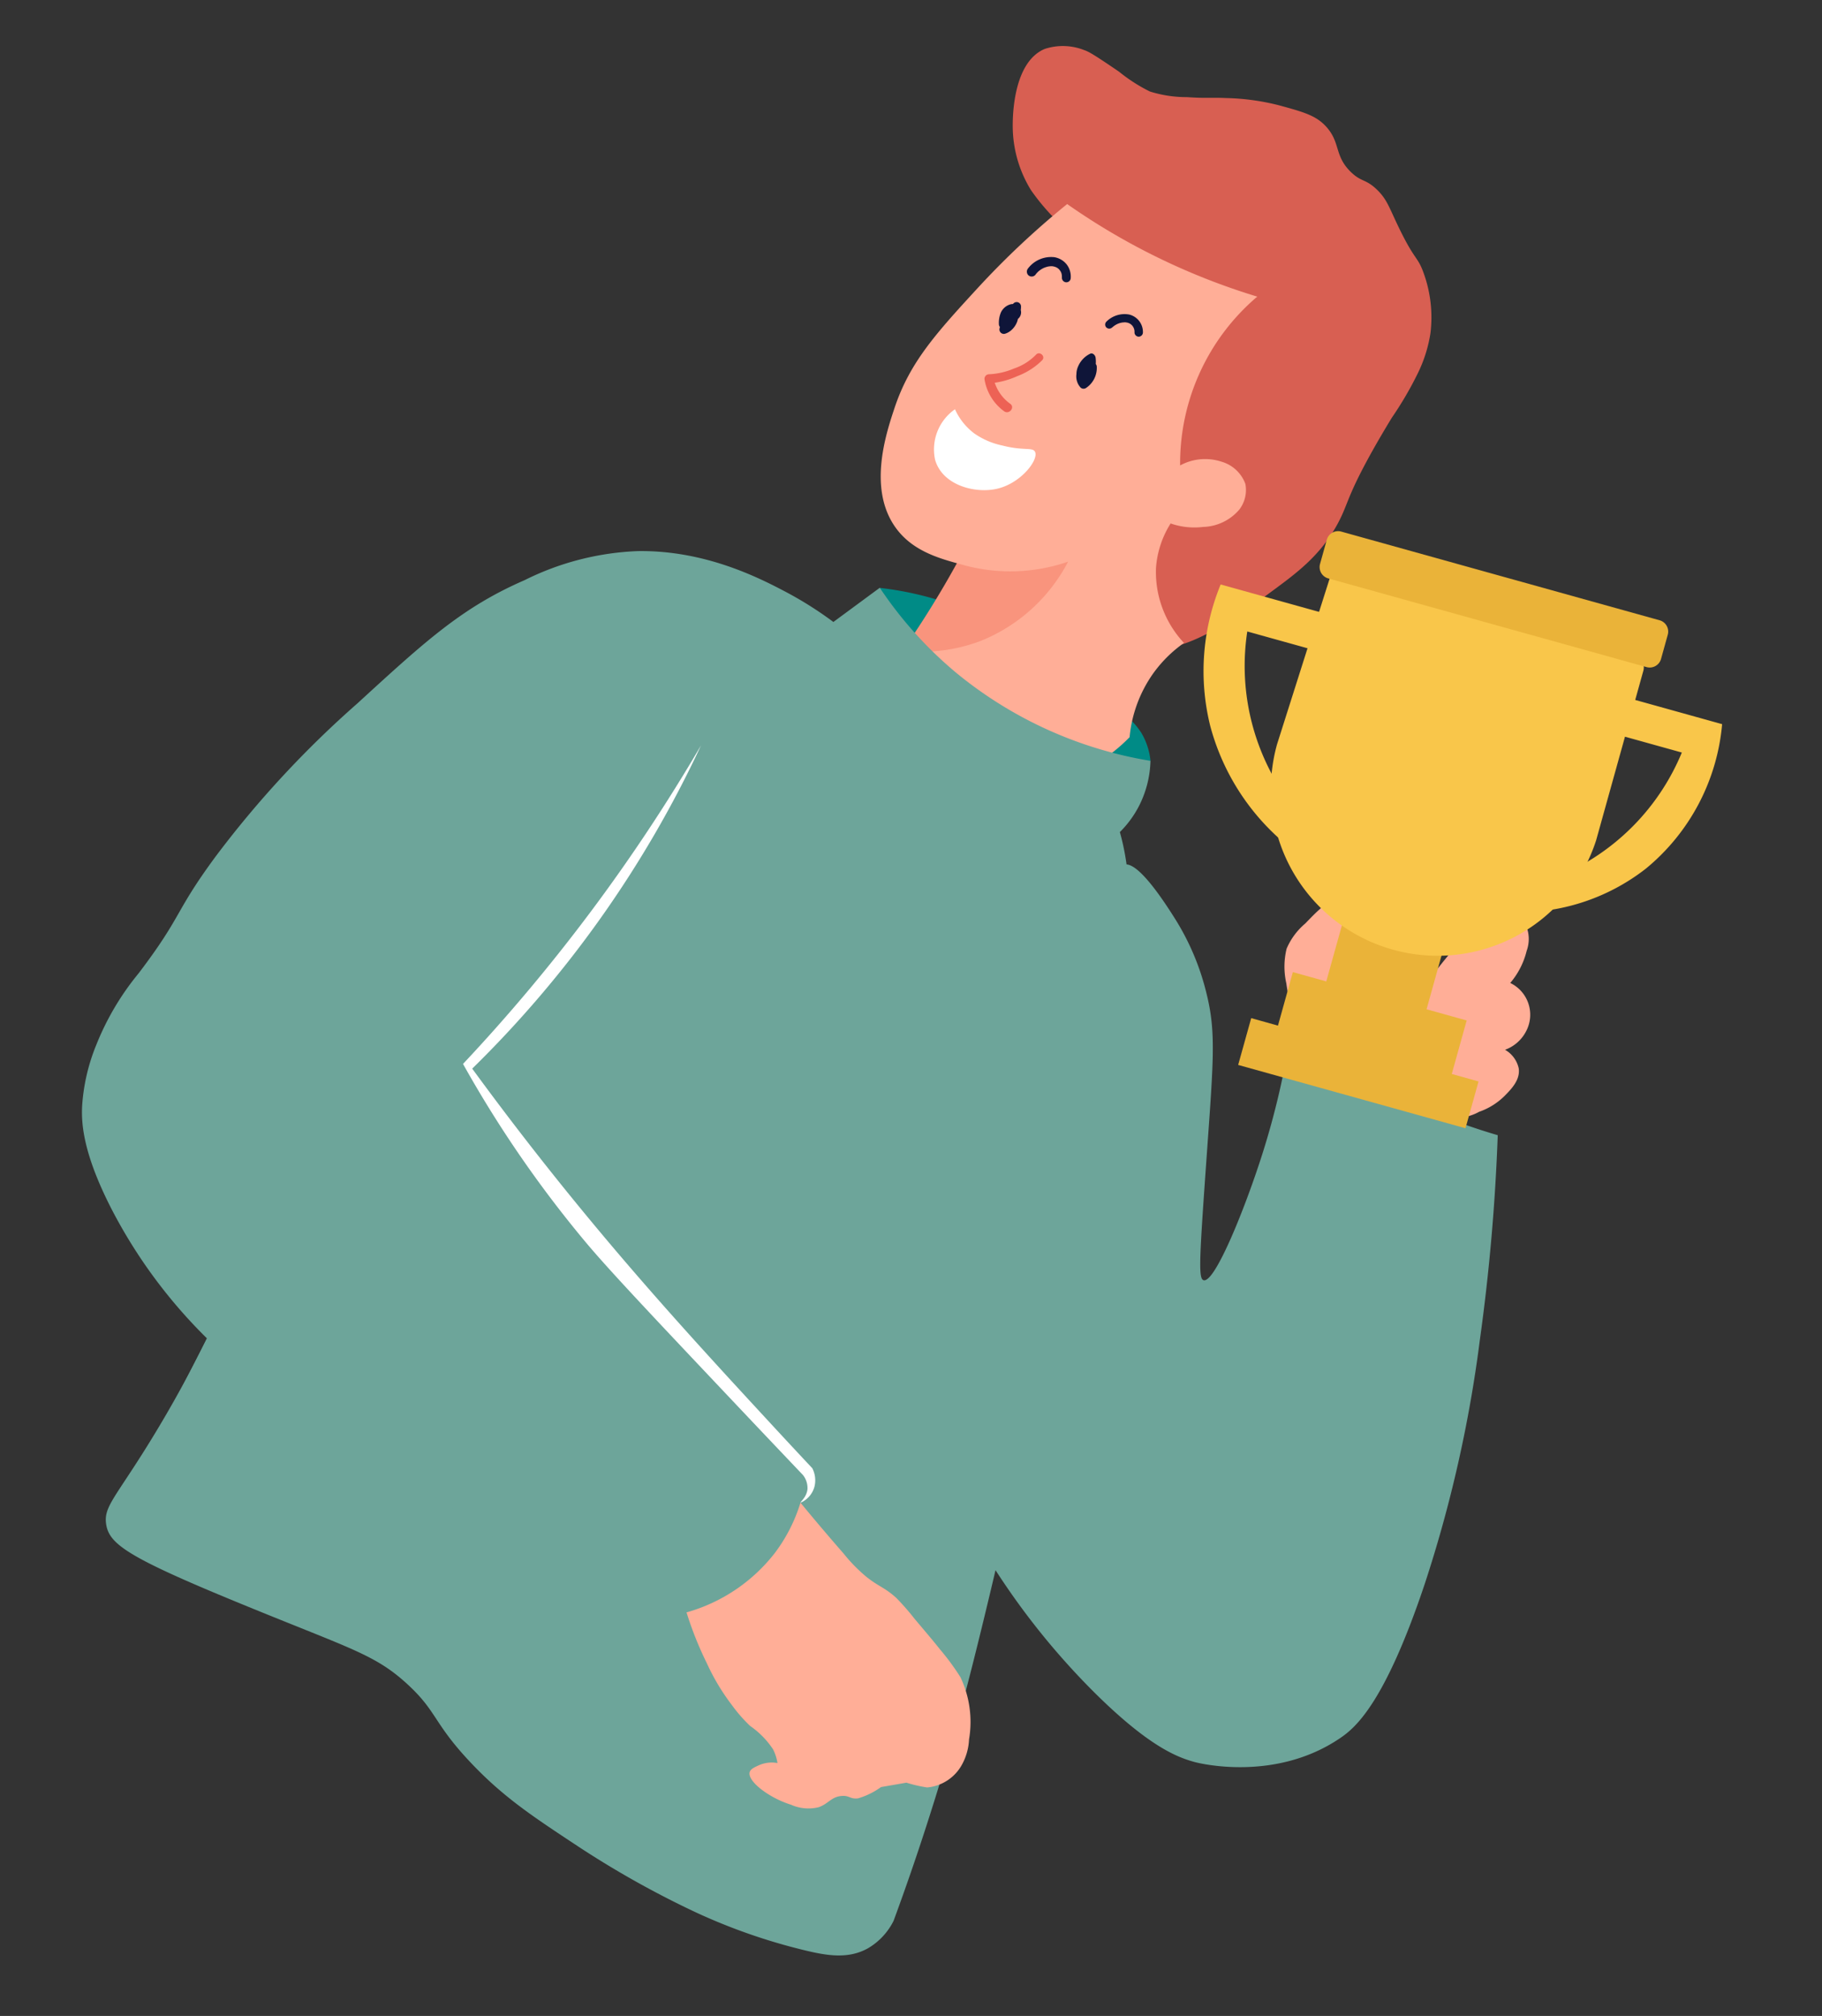 <svg xmlns="http://www.w3.org/2000/svg" width="141" height="156" fill="none"><rect width="100%" height="100%" fill="#333333" stroke="none"/><path fill="#008B86" d="M68.095 45.493a25.275 25.275 0 0 1 7.832 2.21c5.109 2.409 5.447 4.777 9.577 6.686a6.077 6.077 0 0 1 2.836 2.345c.383.657.62 1.39.695 2.146-.964.483-6.041 2.901-11.606.792-5.48-2.076-9.215-7.704-9.334-14.178z"/><path fill="#6DA59A" d="M87.18 66.89c1.125.079 3.03 3.067 3.712 4.14a19.433 19.433 0 0 1 2.448 5.732c.846 3.339.545 5.432-.132 15.166-.41 5.9-.432 7.04-.062 7.138.877.228 3.222-5.607 4.546-9.775a61.52 61.52 0 0 0 2.225-9.617 47.987 47.987 0 0 0 15.989 8.17 154.99 154.99 0 0 1-1.387 15.868 101.473 101.473 0 0 1-4.269 18.878c-3.116 9.289-5.386 11.12-6.527 11.9-5.05 3.446-10.975 1.941-11.258 1.864-1.355-.367-3.512-1.191-7.628-5.241A56.778 56.778 0 0 1 74.958 118c6.548-41.644 10.13-51.254 12.222-51.106"/><path fill="#F9947D" d="M75.928 39.945a76.129 76.129 0 0 1-6.065 10.388 7.907 7.907 0 0 0 5.08 2.324c4.611.165 7.264-4.54 7.673-5.267.725-1.29 2.286-4.061 1.036-6.107-1.152-1.885-4.376-2.63-7.724-1.338z"/><path fill="#D85F52" d="M88.324 49.78c2.539 1.556 7.458-2.073 10.212-4.105 1.826-1.347 3.677-2.714 4.997-5.174.702-1.307.699-1.892 1.991-4.355.858-1.64 1.878-3.315 2.188-3.825a27.146 27.146 0 0 0 2.022-3.463c.473-.969.798-2.003.964-3.069a10.071 10.071 0 0 0-.515-4.628c-.486-1.362-.662-.933-1.908-3.504-.776-1.597-.924-2.214-1.711-2.976-.876-.85-1.196-.574-2.011-1.358-1.307-1.259-.798-2.27-1.908-3.505-.79-.88-1.746-1.142-3.629-1.66a18.066 18.066 0 0 0-4.126-.57c-1.24-.056-1.514.033-3.035-.072a9.452 9.452 0 0 1-2.872-.437 12.69 12.69 0 0 1-2.374-1.524c-2.107-1.441-2.401-1.577-2.737-1.69a4.483 4.483 0 0 0-3.035-.074c-2.63 1.122-2.477 5.906-2.457 6.335a9.485 9.485 0 0 0 1.409 4.593 16.989 16.989 0 0 0 3.889 3.971 8.146 8.146 0 0 1 .32 4.096c-.523 1.96-1.784 2.105-2.353 4.19a6.84 6.84 0 0 0-.072 3.036c.401 2.497 1.682 3.2 2.892 6.149a25.802 25.802 0 0 1 1.016 3.535c2.12 8.413 1.764 9.412 2.852 10.078"/><path fill="#FFAE97" d="M82.586 15.79a51.816 51.816 0 0 0 14.71 7.164 16.926 16.926 0 0 0-5.969 13.063 4.047 4.047 0 0 1 3.204-.29 2.787 2.787 0 0 1 1.846 1.722 2.49 2.49 0 0 1-.467 1.98 3.82 3.82 0 0 1-2.81 1.347 5.583 5.583 0 0 1-2.509-.27 7.452 7.452 0 0 0-1.131 3.433 8.02 8.02 0 0 0 2.166 5.813 10.02 10.02 0 0 0-2.416 2.406 10.162 10.162 0 0 0-1.793 4.886c-4.147 4.258-10.3 4.793-14.039 1.917-3.787-2.912-3.545-8.128-3.514-8.626 2.046.247 4.12-.01 6.044-.746a13.145 13.145 0 0 0 6.75-6.127 13.684 13.684 0 0 1-8.025.281c-1.696-.466-3.896-.985-5.276-2.85-2.223-3.002-.8-7.31-.145-9.28 1.173-3.547 3.18-5.771 6.459-9.333a65.076 65.076 0 0 1 6.915-6.49z"/><path fill="#6DA59A" d="M68.092 45.494a30.884 30.884 0 0 0 6.01 6.654 31.778 31.778 0 0 0 14.93 6.728 8.119 8.119 0 0 1-.923 3.561 8.008 8.008 0 0 1-1.445 1.95c.228.821.4 1.656.517 2.5a21.65 21.65 0 0 1-1.34 10.516c-.995 2.75.506-.233-3.936 21.737-2.552 12.619-4.602 21.292-5.39 24.578-1.6 6.68-2.845 11.398-4.612 16.912a190.545 190.545 0 0 1-2.75 8.006 5.089 5.089 0 0 1-1.981 2.125c-1.536.861-3.2.574-4.998.133a45.234 45.234 0 0 1-8.361-2.928 73.219 73.219 0 0 1-9.056-5.074c-3.564-2.35-5.827-3.847-8.33-6.498-2.918-3.087-2.576-3.947-4.944-6.109-2.112-1.928-3.795-2.533-9.238-4.721-11.926-4.79-13.766-5.867-14.03-7.615-.188-1.233.545-1.902 2.722-5.329a93.719 93.719 0 0 0 5.075-9.057 39.488 39.488 0 0 1-7.407-10.057c-2.186-4.278-2.308-6.562-2.252-7.87a15.005 15.005 0 0 1 1.11-4.81 20.82 20.82 0 0 1 3.26-5.503c3.425-4.509 2.732-4.662 5.967-9.05a78.59 78.59 0 0 1 10.988-11.86c5.278-4.837 8.1-7.423 12.93-9.524a21.409 21.409 0 0 1 8.764-2.244c5.201-.073 9.375 2.073 11.393 3.133a28.408 28.408 0 0 1 3.728 2.352l3.59-2.647"/><path fill="#6DA59A" d="M53.13 124.77a9.954 9.954 0 0 1-3.75.325 11.43 11.43 0 0 1-5.512-2.366c-2.741-1.921-5.637-3.624-8.338-5.604-5.427-3.979-5.488-3.493-13.305-9.037a331.827 331.827 0 0 1-6.206-4.516l-2.36 4.62a980.497 980.497 0 0 0 30.171 18.999 5.407 5.407 0 0 0 2.842 1.452c1.145.172 1.732-.193 3.032.204a6.044 6.044 0 0 1 1.776.908 8.486 8.486 0 0 1 1.77 1.8c1.129 1.401.893 1.558 1.587 2.154 1.003.863 1.799.793 1.95 1.446.136.59-.47.848-.37 1.602a2.432 2.432 0 0 0 1.06 1.437c.573.583 1.32.966 2.129 1.089 1.504.087 2.646-1.407 3.592-2.647a5.501 5.501 0 0 0 1.452-2.843c.164-1.766-1.075-3.178-1.927-4.12-3.006-3.327-7.327-4.475-9.593-4.902"/><path fill="#FFAE97" d="M61.946 116.281a12.56 12.56 0 0 1-1.996 3.909 13.167 13.167 0 0 1-6.821 4.58c.42 1.352.946 2.669 1.573 3.939a16.822 16.822 0 0 0 1.934 3.229c.42.581.893 1.123 1.413 1.618a6.71 6.71 0 0 1 1.77 1.801c.173.336.29.698.347 1.072a2.454 2.454 0 0 0-1.43.167c-.366.165-.647.294-.718.529-.207.7 1.506 2.007 3.19 2.526a3.303 3.303 0 0 0 2.14.197c.762-.261.981-.812 1.792-.873.61-.046.628.252 1.248.189a5.744 5.744 0 0 0 1.791-.877l1.967-.34c.524.164 1.06.288 1.602.37a3.405 3.405 0 0 0 2.692-1.76c.332-.602.52-1.272.552-1.958a8.067 8.067 0 0 0-.671-4.824 18.89 18.89 0 0 0-1.588-2.155c-.397-.506-.912-1.116-1.943-2.336a19.563 19.563 0 0 0-1.413-1.619c-.903-.824-1.337-.865-2.305-1.626a12.337 12.337 0 0 1-1.769-1.8 184.225 184.225 0 0 1-3.355-3.955"/><path fill="#fff" d="M54.247 57.685a137.016 137.016 0 0 1-18.415 24.644 89.668 89.668 0 0 0 9.515 13.822c1.807 2.156 5.177 5.722 11.846 12.776 2.071 2.191 3.788 3.996 4.95 5.218.24.305.363.685.347 1.073-.054.637-.586 1.027-.544 1.066a1.873 1.873 0 0 0 1.082-1.24c.12-.48.061-.988-.166-1.428a625.82 625.82 0 0 1-3.182-3.418c-4.59-4.97-9.368-10.143-14.49-16.365a245.284 245.284 0 0 1-8.647-11.14 85.57 85.57 0 0 0 17.704-25.008z"/><path fill="#FFAE97" d="M114.101 66.582a2.23 2.23 0 0 1 2.495.378c.338.437.279 1.065.159 2.322-.04.419-.104.835-.19 1.247a2.481 2.481 0 0 1 1.595 1.263c.2.579.195 1.21-.015 1.785a6.057 6.057 0 0 1-1.271 2.487 2.726 2.726 0 0 1 1.534 2.707 2.748 2.748 0 0 1-.317 1.05 2.974 2.974 0 0 1-1.619 1.413 2.199 2.199 0 0 1 1.058 1.437c.126.891-.562 1.593-1.09 2.13a5.245 5.245 0 0 1-1.973 1.232 3.783 3.783 0 0 1-2.858.332c-.189-.076-1.372-.585-1.413-1.618a1.891 1.891 0 0 1 .725-1.421 2.257 2.257 0 0 1-1.239-1.082 2.34 2.34 0 0 1 .379-2.495 3.028 3.028 0 0 1-.521-1.61c-.008-.797.353-1.42 1.452-2.843a54.569 54.569 0 0 1 2.344-2.835 2.24 2.24 0 0 1-1.239-1.081c-.343-.75-.033-1.503.378-2.495.492-1.192.803-1.945 1.626-2.306m-14.04 12.009a20.441 20.441 0 0 1-.517-2.499 5.871 5.871 0 0 1 .023-2.676 5.23 5.23 0 0 1 1.444-1.95c1.054-1.094 1.911-1.985 2.692-1.76.401.173.719.496.888.9a3.3 3.3 0 0 1 .34 1.965 3.86 3.86 0 0 1-.734 2.314 3.563 3.563 0 0 1-1.974 1.231 9.35 9.35 0 0 0-.733 2.314l-1.429.161z"/><path fill="#EAB339" d="m112.128 71.892-1.73 6.209 3.104.865c-.386 1.38-.771 2.759-1.153 4.14.69.192 1.381.385 2.071.579l-1.01 3.622-17.592-4.9 1.01-3.622 2.07.58c.386-1.38.77-2.76 1.152-4.14l2.588.72 1.873-6.726 7.617 2.68"/><path fill="#F9C64A" d="M104.252 43.531a.92.92 0 0 0-.976.279.904.904 0 0 0-.172.311l-4.276 13.472a12.9 12.9 0 0 0 18.409 14.895 12.897 12.897 0 0 0 6.283-7.46l3.657-13.133a.912.912 0 0 0-.595-1.109l-22.332-7.258"/><path fill="#F9C64A" d="M133.271 56.037a16.314 16.314 0 0 1-5.902 11.18 15.981 15.981 0 0 1-9.864 3.385l-16.186-3.95a17.908 17.908 0 0 1-7.668-10.5 17.632 17.632 0 0 1 .813-10.925l13.97 3.892 24.837 6.918zm-23.856 12.59a17.708 17.708 0 0 0 12.309-1.327 17.706 17.706 0 0 0 8.428-9.067c-11.209-3.122-22.419-6.244-33.628-9.368a17.707 17.707 0 0 0 12.891 19.761z"/><path fill="#EAB339" d="m103.797 41.136 24.635 6.862a.909.909 0 0 1 .632 1.12l-.52 1.87a.909.909 0 0 1-1.121.633l-24.636-6.863a.91.91 0 0 1-.632-1.12l.522-1.87a.904.904 0 0 1 .766-.659.901.901 0 0 1 .354.027z"/><path fill="#fff" d="M80.097 34.96c-.185-.369-.889-.06-2.532-.486a5.88 5.88 0 0 1-2.182-.944 4.838 4.838 0 0 1-1.481-1.86 3.795 3.795 0 0 0-1.36 1.72 3.798 3.798 0 0 0-.178 2.186c.57 1.994 3.126 2.643 4.823 2.239 1.85-.44 3.213-2.253 2.91-2.855z"/><path fill="#0F1539" d="M80.123 21.269c.045-.061.093-.12.144-.175.027-.028.053-.056.082-.082l.029-.026a2.09 2.09 0 0 1 .171-.126c.032-.02.065-.042.098-.061 0 0 .1-.053.05-.03a1.97 1.97 0 0 1 .44-.149c.035-.002.071-.01.107-.013l.09-.007c.012 0 .109.002.074 0 .104.01.206.034.302.074.11.045.206.116.282.206-.038-.04.026.037.03.042l.048.072c.016.024.018.03.026.045-.01-.023-.011-.023 0 0 .012.022.024.054.034.079.01.026.023.067.032.102-.016-.056.007.047.008.05l.008.11c0 .01-.003.109.004.057a.354.354 0 0 0 .272.402.349.349 0 0 0 .257-.052.346.346 0 0 0 .145-.218 1.553 1.553 0 0 0-.302-1.098 1.537 1.537 0 0 0-.966-.569 2.247 2.247 0 0 0-2.035.874.39.39 0 0 0 .04.533.382.382 0 0 0 .533-.04m5.967 4.052a1.495 1.495 0 0 1 .636-.34s.102-.021.046-.011c.053-.01.107-.017.162-.021l.096-.008c.007 0 .09.003.051 0l.05.006.092.016c.03.007.05.011.074.018.025.007-.024-.012.026.01.053.022.104.047.154.076.028.02-.025-.02.019.016l.07.058c.006.004.062.06.037.033-.026-.026.026.032.03.038a.59.59 0 0 1 .053.078c0 .007.044.079.025.04-.02-.037.018.038.02.046a1.237 1.237 0 0 1 .047.132c-.01-.04.003.041.008.049.007.063.01.127.007.19a.33.33 0 0 0 .114.224c.065.058.15.087.237.082a.342.342 0 0 0 .222-.117.34.34 0 0 0 .079-.238 1.39 1.39 0 0 0-1.075-1.361 1.987 1.987 0 0 0-1.771.573.32.32 0 0 0-.075.23.32.32 0 0 0 .11.217.327.327 0 0 0 .446-.034m-1.91 3.089c.006.058.01.116.01.174.001.026 0 .017-.003-.024.001.013-.003.027-.005.04a1.049 1.049 0 0 1-.035.18c-.005.017-.034.096-.007.025-.02.054-.042.108-.07.16a1.604 1.604 0 0 1-.087.157.966.966 0 0 1-.078.096c-.04.048-.081.093-.126.136-.028.027-.03.028 0 0a1.948 1.948 0 0 1-.122.095l.418.022c.066.07 0-.007-.016-.024-.015-.017-.05-.06-.049-.078.023.045.026.05.01.016l-.017-.043c0-.011-.033-.079-.027-.09.01.051.012.058.002.02l-.004-.047a1.05 1.05 0 0 1-.007-.098l-.004-.048c.002-.039-.002-.033.001.016a.315.315 0 0 1 .013-.101 1.61 1.61 0 0 1 .021-.1c.005-.018.042-.124.01-.043.026-.066.055-.13.09-.194.007-.014.073-.11.024-.044a1.167 1.167 0 0 1 .142-.17c.012-.015.026-.027.04-.04-.03.025-.03.025 0 0l-.51-.163c.009.024.015.05.023.076-.025-.08 0 0 0 .015l.011.135c.006.081.008-.052.002.02l-.011.083c-.01.052-.025.101-.036.153-.007.037.019-.043-.004.015l-.034.085c-.02.05-.044.099-.07.146-.011.02-.036.058-.01.02l-.055.074c-.037.05-.078.096-.122.14l.524.028c.041.073-.005-.017-.016-.047a.345.345 0 0 1-.014-.042c-.005-.015-.029-.073-.008-.023.021.05 0-.01-.002-.024l-.003-.046a.956.956 0 0 1-.004-.118c-.005-.063-.008.046 0 .005.003-.015.004-.032.006-.049a.91.91 0 0 1 .022-.12c.01-.038.018-.073.03-.11-.014.042-.012.032 0 0l.025-.059c.031-.072.068-.142.11-.209.043-.071-.026.03.005-.008l.04-.053c.024-.032.05-.063.074-.093.025-.03.063-.064.094-.096.03-.032-.057.046.009-.007.014-.012.028-.024.042-.034.072-.056.149-.105.23-.146l-.51-.243c.018.112.027.224.025.337 0 .1.009-.061-.002.04l-.01.078c-.007.06-.017.118-.031.176a2.325 2.325 0 0 1-.043.16c.015-.05-.018.046-.018.045a1.556 1.556 0 0 1-.037.095 2.724 2.724 0 0 1-.18.332.308.308 0 0 0-.016.246.326.326 0 0 0 .163.184.331.331 0 0 0 .43-.148 2.27 2.27 0 0 0 .367-1.594c-.032-.183-.229-.388-.431-.283a1.925 1.925 0 0 0-.917.97 1.452 1.452 0 0 0 .027 1.266c.029.04.067.075.111.1a.343.343 0 0 0 .292.015.35.35 0 0 0 .121-.087 1.654 1.654 0 0 0 .444-1.622.326.326 0 0 0-.083-.127.342.342 0 0 0-.424-.036c-.323.261-.54.63-.612 1.04a1.281 1.281 0 0 0 .32 1.101.347.347 0 0 0 .418.022 1.86 1.86 0 0 0 .827-1.657.34.34 0 0 0-.12-.238.344.344 0 0 0-.253-.083.342.342 0 0 0-.13.037.342.342 0 0 0-.174.202.364.364 0 0 0-.017.135m-6.118-4.17c.053.049-.013-.011-.009-.014l.031.04c.007.011.018.038.027.043-.013-.008-.034-.079-.013-.024l.03.089c.019.06-.01-.081-.002-.02l.004.051.003.045c.001.015-.004.082.002.019.005-.064 0-.004 0 .01a1.533 1.533 0 0 1-.034.168c-.014.056.023-.055.007-.018l-.022.056a1.115 1.115 0 0 1-.046.099l-.03.054c-.01.018-.04.06-.008.015l-.017.024a1.125 1.125 0 0 1-.114.128l-.015.014a.537.537 0 0 0 .018-.016c-.012 0-.029.024-.039.032a.955.955 0 0 1-.091.066c-.019.009-.036.02-.053.031l.032-.016-.028.013c-.038.016-.077.03-.116.042l.445.381c.016-.078.034-.156.056-.233l.015-.051.011-.037c-.014.047.006-.016.008-.024l.024-.064c.06-.155.13-.307.212-.453l.056-.098.038-.06c0-.005.036-.057.014-.024l.024-.035.032-.047c.026-.035.052-.07.075-.104.108-.142.227-.277.354-.403l-.594-.194c.004.032.007.064.008.097 0 .012-.007.042-.001.054-.007-.013.008-.075-.002-.025-.007.033-.01.067-.017.099a.555.555 0 0 0-.026.099c.001-.058.014-.04 0-.006l-.019.043a.846.846 0 0 1-.046.096c-.004.01-.063.099-.06.105.003.005.04-.055.008-.01l-.037.048a1.865 1.865 0 0 1-.187.203c-.029.028.048-.039 0 0l-.088.068a.93.93 0 0 1-.093.061c-.014.01-.029.017-.043.026-.069.041.043-.018 0 0-.07.031-.142.058-.216.08l.447.29c-.004-.052-.002-.104 0-.156-.002-.024 0-.048.001-.072.002-.094-.008.07-.002-.024.009-.097.027-.192.054-.286-.021.067.012-.024.015-.03a.708.708 0 0 1 .03-.062c.01-.02.02-.036.03-.053-.042.068.006 0 .014-.013.028-.033.057-.065.088-.094-.057.054.006 0 .017-.01.01-.009.035-.024.053-.035l.022-.014-.022.01c.01-.011.043-.016.058-.021.053-.02.023.003-.007-.004a.55.55 0 0 0 .07-.005c.063-.005-.05-.004-.013 0 .062.005-.01.01-.019-.009l.024.012a.46.46 0 0 0-.033-.02c0 .005.054.05.01.003-.043-.046.001.009.001.012-.014-.008-.038-.071-.009-.012.02.04-.007-.02-.002-.035l.004.055c-.011-.018.016-.083-.002-.025-.018.059-.002-.018.008-.02a.09.09 0 0 1-.013.026c-.012.022-.004.012.02-.03l-.013.016c-.024.025-.018.02.017-.014a.336.336 0 0 0-.084.46.335.335 0 0 0 .46.083.65.65 0 0 0 .207-.788.666.666 0 0 0-.831-.334 1.17 1.17 0 0 0-.668.594c-.128.3-.182.625-.16.95a.34.34 0 0 0 .448.293 1.733 1.733 0 0 0 1.261-1.72.338.338 0 0 0-.592-.195 3.817 3.817 0 0 0-1.073 1.945.344.344 0 0 0 .271.395.343.343 0 0 0 .174-.012c.792-.24 1.392-1.43.696-2.078a.333.333 0 0 0-.243-.079.344.344 0 0 0-.229.114.343.343 0 0 0 .036.473"/><path fill="#ED6255" d="M80.17 27.45a4.258 4.258 0 0 1-1.7 1.067 5.51 5.51 0 0 1-1.958.445.349.349 0 0 0-.24.122.358.358 0 0 0-.085.255c.156.994.7 1.886 1.512 2.48.383.288.873-.28.487-.568a3.25 3.25 0 0 1-1.295-1.966l-.324.378a6.358 6.358 0 0 0 2.175-.564 5.34 5.34 0 0 0 1.917-1.232c.273-.308-.22-.728-.486-.417"/></svg>
